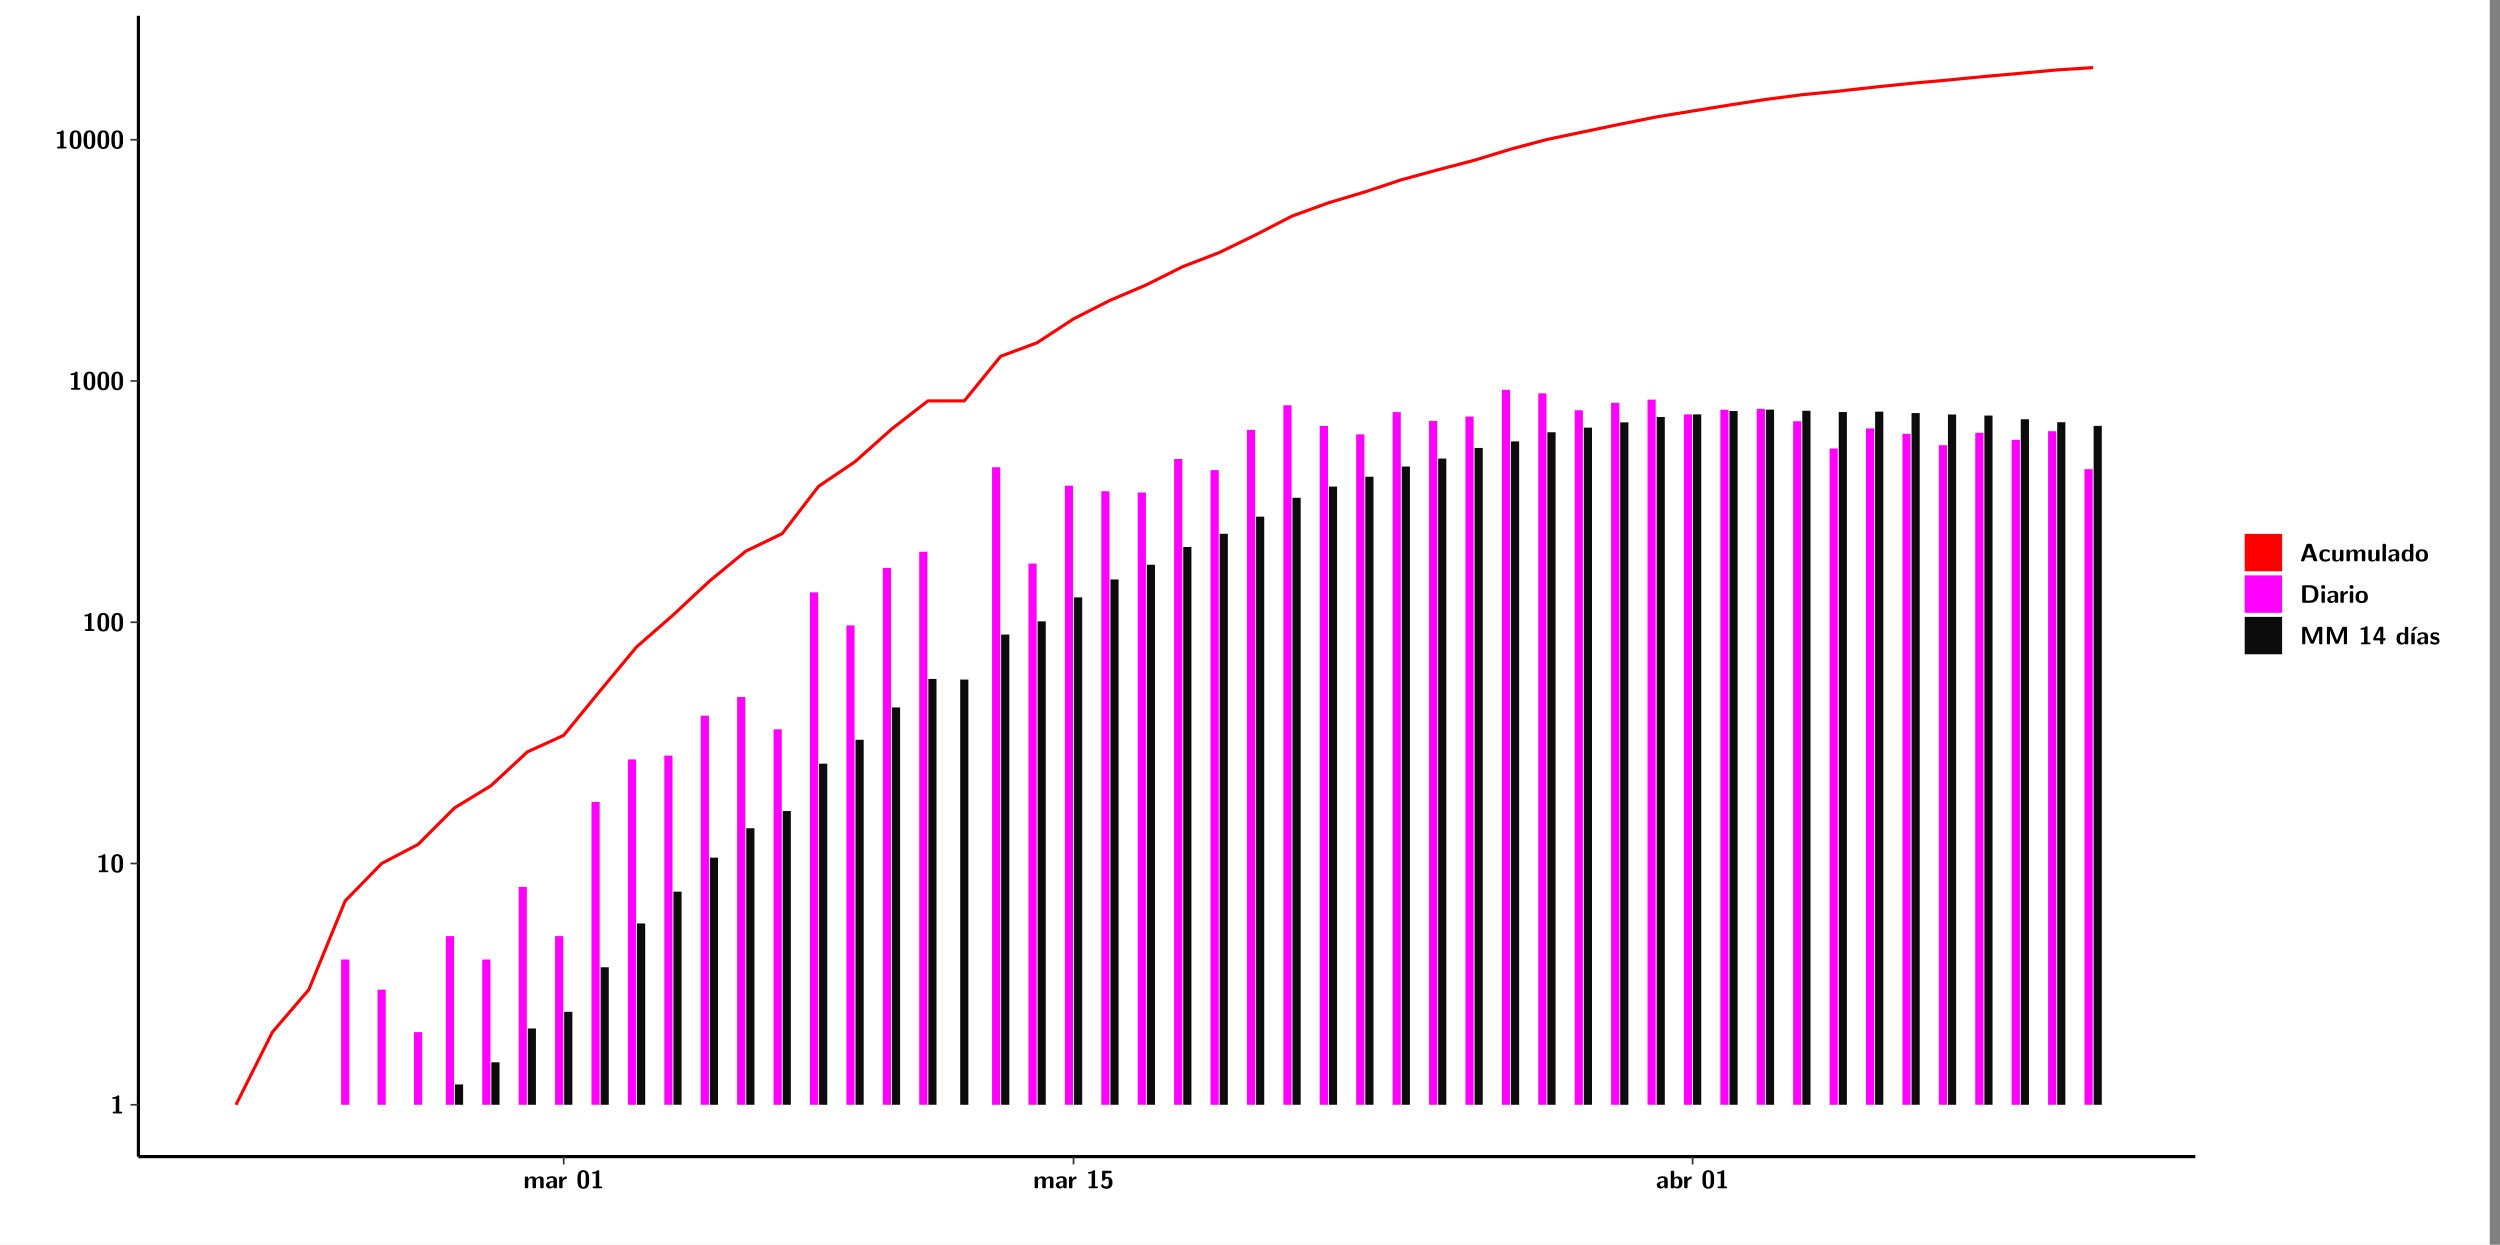 <?xml version="1.0" encoding="UTF-8"?>
<svg xmlns="http://www.w3.org/2000/svg" xmlns:xlink="http://www.w3.org/1999/xlink" width="867.653pt" height="432pt" viewBox="0 0 867.653 432" version="1.1">
<rect x="0" y="0" width="867.653" height="432" fill="#808080" stroke="none"/>
<defs>
<g>
<symbol overflow="visible" id="glyph0-0">
<path style="stroke:none;" d=""/>
</symbol>
<symbol overflow="visible" id="glyph0-1">
<path style="stroke:none;" d="M 3.109 -5.859 C 3.109 -6.016 3.109 -6.281 2.719 -6.281 C 2.547 -6.281 2.516 -6.266 2.406 -6.156 C 2.25 -6.016 1.922 -5.688 1.047 -5.672 C 0.891 -5.672 0.672 -5.609 0.672 -5.359 C 0.672 -5.047 0.969 -5.047 1.094 -5.047 C 1.344 -5.047 1.656 -5.078 1.906 -5.156 L 1.906 -0.625 L 1.234 -0.625 C 1.109 -0.625 0.812 -0.625 0.812 -0.312 C 0.812 0 1.109 0 1.234 0 L 3.719 0 C 3.828 0 4.141 0 4.141 -0.312 C 4.141 -0.625 3.828 -0.625 3.719 -0.625 L 3.109 -0.625 Z M 3.109 -5.859 "/>
</symbol>
<symbol overflow="visible" id="glyph0-2">
<path style="stroke:none;" d="M 4.438 -3 C 4.438 -4.203 4.438 -6.281 2.406 -6.281 C 0.375 -6.281 0.375 -4.219 0.375 -3 C 0.375 -1.812 0.375 0.188 2.406 0.188 C 4.438 0.188 4.438 -1.781 4.438 -3 Z M 2.406 -0.438 C 1.75 -0.438 1.656 -1.25 1.625 -1.484 C 1.562 -1.953 1.562 -2.766 1.562 -3.125 C 1.562 -3.641 1.562 -4.203 1.625 -4.641 C 1.641 -4.875 1.734 -5.641 2.406 -5.641 C 3.047 -5.641 3.156 -4.906 3.188 -4.734 C 3.25 -4.281 3.25 -3.594 3.25 -3.125 C 3.25 -2.625 3.25 -1.953 3.188 -1.469 C 3.156 -1.234 3.062 -0.438 2.406 -0.438 Z M 2.406 -0.438 "/>
</symbol>
<symbol overflow="visible" id="glyph0-3">
<path style="stroke:none;" d="M 7.062 -2.844 C 7.062 -3.75 6.672 -4.109 5.781 -4.109 C 5.156 -4.109 4.688 -3.828 4.359 -3.25 C 4.219 -4.078 3.484 -4.109 3.109 -4.109 C 2.938 -4.109 2.578 -4.109 2.188 -3.828 C 1.906 -3.625 1.734 -3.344 1.672 -3.203 L 1.672 -3.641 C 1.672 -3.922 1.609 -4.062 1.25 -4.062 L 0.953 -4.062 C 0.625 -4.062 0.531 -3.969 0.531 -3.641 L 0.531 -0.422 C 0.531 -0.109 0.625 0 0.953 0 L 1.297 0 C 1.625 0 1.719 -0.109 1.719 -0.422 L 1.719 -2.359 C 1.719 -3.141 2.25 -3.484 2.688 -3.484 C 3.109 -3.484 3.203 -3.297 3.203 -2.828 L 3.203 -0.422 C 3.203 -0.109 3.297 0 3.625 0 L 3.969 0 C 4.297 0 4.391 -0.109 4.391 -0.422 L 4.391 -2.359 C 4.391 -3.141 4.922 -3.484 5.359 -3.484 C 5.781 -3.484 5.875 -3.297 5.875 -2.828 L 5.875 -0.422 C 5.875 -0.109 5.969 0 6.297 0 L 6.641 0 C 6.984 0 7.062 -0.109 7.062 -0.422 Z M 7.062 -2.844 "/>
</symbol>
<symbol overflow="visible" id="glyph0-4">
<path style="stroke:none;" d="M 4.062 -2.766 C 4.062 -4.156 2.734 -4.156 2.297 -4.156 C 1.891 -4.156 1.453 -4.125 0.859 -3.891 C 0.672 -3.797 0.625 -3.781 0.625 -3.688 C 0.625 -3.625 0.688 -3.109 0.688 -3.047 C 0.703 -2.984 0.75 -2.938 0.812 -2.938 C 0.844 -2.938 0.875 -2.969 0.906 -3 C 1.281 -3.391 1.719 -3.578 2.266 -3.578 C 2.734 -3.578 2.875 -3.297 2.875 -2.781 L 2.875 -2.469 C 2.562 -2.469 0.266 -2.453 0.266 -1.172 C 0.266 -0.547 0.766 0.094 1.531 0.094 C 1.828 0.094 2.484 0.016 2.906 -0.594 L 2.906 -0.422 C 2.906 -0.141 2.969 0 3.328 0 L 3.641 0 C 3.984 0 4.062 -0.109 4.062 -0.422 Z M 2.875 -1.344 C 2.875 -0.531 2.047 -0.531 2.016 -0.531 C 1.641 -0.531 1.406 -0.844 1.406 -1.188 C 1.406 -2.047 2.625 -2.109 2.875 -2.109 Z M 2.875 -1.344 "/>
</symbol>
<symbol overflow="visible" id="glyph0-5">
<path style="stroke:none;" d="M 1.703 -2.016 C 1.703 -2.844 2.391 -3.188 2.938 -3.219 C 3.109 -3.234 3.125 -3.234 3.125 -3.469 L 3.125 -3.875 C 3.125 -4.047 3.125 -4.109 2.969 -4.109 C 2.719 -4.109 2.078 -4.031 1.672 -3.078 L 1.656 -3.078 L 1.656 -3.641 C 1.656 -3.922 1.594 -4.062 1.234 -4.062 L 0.953 -4.062 C 0.641 -4.062 0.531 -3.969 0.531 -3.641 L 0.531 -0.422 C 0.531 -0.109 0.625 0 0.953 0 L 1.281 0 C 1.609 0 1.703 -0.109 1.703 -0.422 Z M 1.703 -2.016 "/>
</symbol>
<symbol overflow="visible" id="glyph0-6">
<path style="stroke:none;" d="M 1.859 -5.203 L 3.578 -5.203 C 4 -5.203 4 -5.406 4 -5.641 C 4 -5.875 4 -6.078 3.578 -6.078 L 1.141 -6.078 C 0.875 -6.078 0.734 -6.031 0.734 -5.688 L 0.734 -3 C 0.734 -2.609 0.922 -2.594 1.172 -2.594 C 1.391 -2.594 1.469 -2.594 1.594 -2.812 C 1.812 -3.141 2.109 -3.328 2.469 -3.328 C 3.047 -3.328 3.047 -2.656 3.047 -1.969 C 3.047 -1.297 3.047 -0.625 2.125 -0.625 C 1.844 -0.625 1.25 -0.703 0.906 -1.406 C 0.875 -1.453 0.844 -1.5 0.781 -1.5 C 0.719 -1.5 0.703 -1.469 0.656 -1.391 C 0.531 -1.188 0.328 -0.891 0.328 -0.828 C 0.328 -0.75 0.891 0.188 2.141 0.188 C 3.562 0.188 4.328 -0.516 4.328 -1.938 C 4.328 -3.094 3.844 -3.953 2.5 -3.953 C 2.281 -3.953 2.078 -3.922 1.859 -3.844 Z M 1.859 -5.203 "/>
</symbol>
<symbol overflow="visible" id="glyph0-7">
<path style="stroke:none;" d="M 1.703 -5.656 C 1.703 -5.938 1.641 -6.078 1.281 -6.078 L 0.953 -6.078 C 0.641 -6.078 0.531 -5.984 0.531 -5.656 L 0.531 -0.422 C 0.531 -0.109 0.625 0 0.953 0 L 1.312 0 C 1.453 0 1.719 0 1.734 -0.344 C 2.125 0.094 2.578 0.094 2.719 0.094 C 4.578 0.094 4.578 -1.594 4.578 -2.031 C 4.578 -2.453 4.578 -4.109 2.938 -4.109 C 2.219 -4.109 1.781 -3.703 1.703 -3.625 Z M 1.734 -3.172 C 1.844 -3.281 2.109 -3.484 2.5 -3.484 C 3.391 -3.484 3.391 -2.672 3.391 -2.016 C 3.391 -1.375 3.391 -0.531 2.406 -0.531 C 2.047 -0.531 1.828 -0.75 1.734 -0.875 Z M 1.734 -3.172 "/>
</symbol>
<symbol overflow="visible" id="glyph0-8">
<path style="stroke:none;" d="M 4.156 -5.703 C 4.031 -6.078 3.766 -6.078 3.594 -6.078 L 2.828 -6.078 C 2.641 -6.078 2.391 -6.078 2.266 -5.703 L 0.406 -0.406 C 0.375 -0.297 0.375 -0.281 0.375 -0.234 C 0.375 0 0.594 0 0.703 0 L 1.031 0 C 1.188 0 1.453 0 1.578 -0.344 L 1.922 -1.328 L 4.344 -1.328 L 4.641 -0.484 C 4.75 -0.172 4.812 0 5.234 0 L 5.703 0 C 5.828 0 6.047 0 6.047 -0.234 C 6.047 -0.281 6.047 -0.297 6 -0.406 Z M 2.812 -3.938 C 2.938 -4.328 3.062 -4.656 3.125 -4.969 L 3.141 -4.969 C 3.188 -4.766 3.188 -4.75 3.25 -4.547 L 4.078 -2.078 L 2.188 -2.078 Z M 2.812 -3.938 "/>
</symbol>
<symbol overflow="visible" id="glyph0-9">
<path style="stroke:none;" d="M 4 -0.438 C 4 -0.531 3.969 -0.938 3.953 -1.047 C 3.953 -1.078 3.938 -1.172 3.844 -1.172 C 3.812 -1.172 3.797 -1.172 3.703 -1.078 C 3.562 -0.953 3.141 -0.594 2.422 -0.594 C 1.516 -0.594 1.516 -1.469 1.516 -2.031 C 1.516 -2.75 1.562 -3.484 2.453 -3.484 C 3.031 -3.484 3.266 -3.344 3.578 -3.078 C 3.688 -2.984 3.703 -2.984 3.734 -2.984 C 3.828 -2.984 3.844 -3.062 3.844 -3.094 C 3.859 -3.172 3.953 -3.656 3.953 -3.703 C 3.953 -3.781 3.891 -3.812 3.75 -3.891 C 3.328 -4.078 3.062 -4.156 2.453 -4.156 C 1.141 -4.156 0.328 -3.547 0.328 -2.016 C 0.328 -0.562 1.078 0.094 2.406 0.094 C 2.641 0.094 3.172 0.094 3.75 -0.203 C 4 -0.344 4 -0.344 4 -0.438 Z M 4 -0.438 "/>
</symbol>
<symbol overflow="visible" id="glyph0-10">
<path style="stroke:none;" d="M 4.391 -3.594 C 4.391 -3.875 4.328 -4.016 3.969 -4.016 L 3.609 -4.016 C 3.281 -4.016 3.188 -3.906 3.188 -3.594 L 3.188 -1.516 C 3.188 -0.938 2.891 -0.438 2.266 -0.438 C 1.766 -0.438 1.719 -0.562 1.719 -1.031 L 1.719 -3.594 C 1.719 -3.875 1.656 -4.016 1.297 -4.016 L 0.953 -4.016 C 0.625 -4.016 0.531 -3.922 0.531 -3.594 L 0.531 -1.109 C 0.531 -0.172 1.031 0.094 1.953 0.094 C 2.188 0.094 2.812 0.094 3.219 -0.656 L 3.219 -0.422 C 3.219 -0.141 3.281 0 3.641 0 L 3.969 0 C 4.297 0 4.391 -0.109 4.391 -0.422 Z M 4.391 -3.594 "/>
</symbol>
<symbol overflow="visible" id="glyph0-11">
<path style="stroke:none;" d="M 1.703 -5.656 C 1.703 -5.938 1.641 -6.078 1.281 -6.078 L 0.953 -6.078 C 0.641 -6.078 0.531 -5.984 0.531 -5.656 L 0.531 -0.422 C 0.531 -0.109 0.625 0 0.953 0 L 1.281 0 C 1.609 0 1.703 -0.109 1.703 -0.422 Z M 1.703 -5.656 "/>
</symbol>
<symbol overflow="visible" id="glyph0-12">
<path style="stroke:none;" d="M 4.375 -5.656 C 4.375 -5.938 4.312 -6.078 3.953 -6.078 L 3.625 -6.078 C 3.297 -6.078 3.203 -5.969 3.203 -5.656 L 3.203 -3.672 C 2.812 -4.047 2.375 -4.109 2.109 -4.109 C 0.328 -4.109 0.328 -2.422 0.328 -2 C 0.328 -1.594 0.328 0.094 2.062 0.094 C 2.422 0.094 2.812 -0.016 3.188 -0.406 C 3.188 -0.094 3.297 0 3.609 0 L 3.953 0 C 4.281 0 4.375 -0.109 4.375 -0.422 Z M 3.188 -1.094 C 3.188 -0.953 3.188 -0.875 2.922 -0.688 C 2.703 -0.547 2.5 -0.531 2.406 -0.531 C 1.516 -0.531 1.516 -1.344 1.516 -2 C 1.516 -2.656 1.516 -3.484 2.5 -3.484 C 2.75 -3.484 2.984 -3.391 3.188 -3.203 Z M 3.188 -1.094 "/>
</symbol>
<symbol overflow="visible" id="glyph0-13">
<path style="stroke:none;" d="M 4.547 -1.969 C 4.547 -3.406 3.844 -4.156 2.406 -4.156 C 0.953 -4.156 0.266 -3.391 0.266 -1.969 C 0.266 -0.547 1.031 0.094 2.406 0.094 C 3.781 0.094 4.547 -0.531 4.547 -1.969 Z M 2.406 -0.594 C 1.469 -0.594 1.469 -1.375 1.469 -2.078 C 1.469 -2.75 1.469 -3.531 2.406 -3.531 C 3.344 -3.531 3.344 -2.766 3.344 -2.078 C 3.344 -1.391 3.344 -0.594 2.406 -0.594 Z M 2.406 -0.594 "/>
</symbol>
<symbol overflow="visible" id="glyph0-14">
<path style="stroke:none;" d="M 1.219 -6.078 C 0.906 -6.078 0.797 -5.984 0.797 -5.656 L 0.797 -0.422 C 0.797 -0.109 0.891 0 1.219 0 L 3.531 0 C 5.672 0 6.422 -1.281 6.422 -3 C 6.422 -3.688 6.297 -4.547 5.812 -5.156 C 5.156 -5.984 4.109 -6.078 3.531 -6.078 Z M 2.062 -0.75 L 2.062 -5.328 L 3.188 -5.328 C 5.078 -5.328 5.156 -3.984 5.156 -3 C 5.156 -2 5.062 -0.75 3.188 -0.75 Z M 2.062 -0.75 "/>
</symbol>
<symbol overflow="visible" id="glyph0-15">
<path style="stroke:none;" d="M 0.891 -6.094 C 0.609 -6.094 0.469 -6.047 0.469 -5.688 L 0.469 -5.281 C 0.469 -5 0.562 -4.891 0.891 -4.891 L 1.344 -4.891 C 1.766 -4.891 1.766 -5.078 1.766 -5.484 C 1.766 -5.906 1.766 -6.094 1.344 -6.094 Z M 1.703 -3.594 C 1.703 -3.875 1.641 -4.016 1.281 -4.016 L 0.953 -4.016 C 0.641 -4.016 0.531 -3.922 0.531 -3.594 L 0.531 -0.422 C 0.531 -0.109 0.625 0 0.953 0 L 1.281 0 C 1.609 0 1.703 -0.109 1.703 -0.422 Z M 1.703 -3.594 "/>
</symbol>
<symbol overflow="visible" id="glyph0-16">
<path style="stroke:none;" d="M 4.859 -2.859 C 4.688 -2.422 4.359 -1.609 4.281 -1.312 C 4.203 -1.625 3.844 -2.484 3.656 -2.953 L 2.531 -5.719 C 2.391 -6.078 2.109 -6.078 1.953 -6.078 L 1.219 -6.078 C 0.906 -6.078 0.797 -5.984 0.797 -5.656 L 0.797 -0.422 C 0.797 -0.109 0.891 0 1.219 0 L 1.453 0 C 1.781 0 1.875 -0.109 1.875 -0.422 L 1.875 -4.953 L 1.891 -4.953 C 1.984 -4.562 2.375 -3.578 2.578 -3.062 L 3.609 -0.562 C 3.766 -0.188 3.969 -0.188 4.266 -0.188 C 4.562 -0.188 4.781 -0.188 4.938 -0.562 L 6.062 -3.328 C 6.141 -3.531 6.625 -4.719 6.672 -4.953 L 6.688 -4.953 L 6.688 -0.422 C 6.688 -0.141 6.75 0 7.109 0 L 7.344 0 C 7.672 0 7.766 -0.109 7.766 -0.422 L 7.766 -5.656 C 7.766 -5.938 7.703 -6.078 7.344 -6.078 L 6.609 -6.078 C 6.391 -6.078 6.172 -6.062 6.016 -5.703 Z M 4.859 -2.859 "/>
</symbol>
<symbol overflow="visible" id="glyph0-17">
<path style="stroke:none;" d="M 0.344 -2.297 C 0.266 -2.172 0.266 -2.141 0.266 -1.984 L 0.266 -1.766 C 0.266 -1.484 0.328 -1.344 0.688 -1.344 L 2.672 -1.344 L 2.672 -0.422 C 2.672 -0.141 2.719 0 3.078 0 L 3.328 0 C 3.656 0 3.75 -0.109 3.75 -0.422 L 3.75 -1.344 L 4.125 -1.344 C 4.391 -1.344 4.547 -1.406 4.547 -1.75 C 4.547 -2.078 4.422 -2.172 4.125 -2.172 L 3.75 -2.172 L 3.75 -5.656 C 3.75 -5.984 3.656 -6.078 3.328 -6.078 L 2.688 -6.078 C 2.531 -6.078 2.391 -6.078 2.281 -5.875 Z M 1.188 -2.172 C 2.578 -4.75 2.672 -5.016 2.703 -5.156 L 2.719 -5.156 L 2.719 -2.172 Z M 1.188 -2.172 "/>
</symbol>
<symbol overflow="visible" id="glyph0-18">
<path style="stroke:none;" d="M 3.906 -5.844 C 3.953 -5.875 4 -5.922 4 -5.969 C 4 -6.078 3.906 -6.078 3.766 -6.078 L 3.047 -6.078 C 2.875 -6.078 2.859 -6.078 2.781 -5.984 L 2.031 -4.953 C 1.953 -4.859 1.953 -4.844 1.953 -4.828 C 1.953 -4.703 2.047 -4.703 2.188 -4.703 L 2.516 -4.703 Z M 3.906 -5.844 "/>
</symbol>
<symbol overflow="visible" id="glyph0-19">
<path style="stroke:none;" d="M 1.703 -3.594 C 1.703 -3.875 1.641 -4.016 1.281 -4.016 L 0.953 -4.016 C 0.641 -4.016 0.531 -3.922 0.531 -3.594 L 0.531 -0.422 C 0.531 -0.109 0.625 0 0.953 0 L 1.281 0 C 1.609 0 1.703 -0.109 1.703 -0.422 Z M 1.703 -3.594 "/>
</symbol>
<symbol overflow="visible" id="glyph0-20">
<path style="stroke:none;" d="M 3.469 -1.234 C 3.469 -1.734 3.203 -2.031 3.047 -2.172 C 2.703 -2.484 2.391 -2.547 2.031 -2.609 C 1.547 -2.703 1.188 -2.766 1.188 -3.109 C 1.188 -3.469 1.484 -3.547 1.828 -3.547 C 2.406 -3.547 2.719 -3.328 2.953 -3.125 C 3.047 -3.047 3.062 -3.047 3.094 -3.047 C 3.188 -3.047 3.203 -3.125 3.203 -3.156 C 3.219 -3.219 3.312 -3.719 3.312 -3.766 C 3.312 -3.906 2.844 -4.031 2.75 -4.062 C 2.406 -4.156 2.125 -4.156 1.891 -4.156 C 1.5 -4.156 0.328 -4.156 0.328 -2.906 C 0.328 -2.484 0.516 -2.219 0.75 -2 C 1.062 -1.734 1.406 -1.672 1.906 -1.562 C 2.156 -1.531 2.609 -1.453 2.609 -1.062 C 2.609 -0.656 2.266 -0.594 1.922 -0.594 C 1.531 -0.594 1.047 -0.703 0.625 -1.188 C 0.594 -1.234 0.562 -1.266 0.516 -1.266 C 0.422 -1.266 0.406 -1.188 0.391 -1.125 C 0.375 -1.016 0.266 -0.516 0.266 -0.422 C 0.266 -0.266 0.922 -0.062 0.922 -0.047 C 1.406 0.094 1.766 0.094 1.922 0.094 C 2.359 0.094 3.469 0.062 3.469 -1.234 Z M 3.469 -1.234 "/>
</symbol>
</g>
<clipPath id="clip1">
  <path d="M 0 0 L 864.012 0 L 864.012 432 L 0 432 Z M 0 0 "/>
</clipPath>
<clipPath id="clip2">
  <path d="M 48.031 5.473 L 761.902 5.473 L 761.902 401.414 L 48.031 401.414 Z M 48.031 5.473 "/>
</clipPath>
</defs>
<g id="surface1">
<g clip-path="url(#clip1)" clip-rule="nonzero">
<path style="fill-rule:nonzero;fill:rgb(100%,100%,100%);fill-opacity:1;stroke-width:0.598;stroke-linecap:round;stroke-linejoin:round;stroke:rgb(100%,100%,100%);stroke-opacity:1;stroke-miterlimit:10;" d="M 0 0 L 0 432.004 L 864.012 432.004 L 864.012 0 Z M 0 0 " transform="matrix(1,0,0,-1,0,432)"/>
</g>
<g clip-path="url(#clip2)" clip-rule="nonzero">
<path style=" stroke:none;fill-rule:nonzero;fill:rgb(100%,100%,100%);fill-opacity:1;" d="M 48.031 401.414 L 48.031 5.473 L 761.902 5.473 L 761.902 401.414 Z M 48.031 401.414 "/>
</g>
<path style=" stroke:none;fill-rule:nonzero;fill:rgb(100%,0%,100%);fill-opacity:1;" d="M 118.387 383.422 L 118.387 333.012 L 121.238 333.012 L 121.238 383.422 Z M 118.387 383.422 "/>
<path style=" stroke:none;fill-rule:nonzero;fill:rgb(100%,0%,100%);fill-opacity:1;" d="M 131.031 383.422 L 131.031 343.473 L 133.871 343.473 L 133.871 383.422 Z M 131.031 383.422 "/>
<path style=" stroke:none;fill-rule:nonzero;fill:rgb(100%,0%,100%);fill-opacity:1;" d="M 143.672 383.422 L 143.672 358.215 L 146.512 358.215 L 146.512 383.422 Z M 143.672 383.422 "/>
<path style=" stroke:none;fill-rule:nonzero;fill:rgb(100%,0%,100%);fill-opacity:1;" d="M 154.73 383.422 L 154.73 324.891 L 157.57 324.891 L 157.57 383.422 Z M 154.73 383.422 "/>
<path style=" stroke:none;fill-rule:nonzero;fill:rgb(4.999%,4.999%,4.999%);fill-opacity:1;" d="M 157.891 383.422 L 157.891 376.359 L 160.73 376.359 L 160.73 383.422 Z M 157.891 383.422 "/>
<path style=" stroke:none;fill-rule:nonzero;fill:rgb(100%,0%,100%);fill-opacity:1;" d="M 167.363 383.422 L 167.363 333.012 L 170.215 333.012 L 170.215 383.422 Z M 167.363 383.422 "/>
<path style=" stroke:none;fill-rule:nonzero;fill:rgb(4.999%,4.999%,4.999%);fill-opacity:1;" d="M 170.523 383.422 L 170.523 368.676 L 173.371 368.676 L 173.371 383.422 Z M 170.523 383.422 "/>
<path style=" stroke:none;fill-rule:nonzero;fill:rgb(100%,0%,100%);fill-opacity:1;" d="M 180.008 383.422 L 180.008 307.805 L 182.848 307.805 L 182.848 383.422 Z M 180.008 383.422 "/>
<path style=" stroke:none;fill-rule:nonzero;fill:rgb(4.999%,4.999%,4.999%);fill-opacity:1;" d="M 183.164 383.422 L 183.164 356.941 L 186.004 356.941 L 186.004 383.422 Z M 183.164 383.422 "/>
<path style=" stroke:none;fill-rule:nonzero;fill:rgb(100%,0%,100%);fill-opacity:1;" d="M 192.641 383.422 L 192.641 324.891 L 195.488 324.891 L 195.488 383.422 Z M 192.641 383.422 "/>
<path style=" stroke:none;fill-rule:nonzero;fill:rgb(4.999%,4.999%,4.999%);fill-opacity:1;" d="M 195.797 383.422 L 195.797 351.152 L 198.648 351.152 L 198.648 383.422 Z M 195.797 383.422 "/>
<path style=" stroke:none;fill-rule:nonzero;fill:rgb(100%,0%,100%);fill-opacity:1;" d="M 205.281 383.422 L 205.281 278.312 L 208.121 278.312 L 208.121 383.422 Z M 205.281 383.422 "/>
<path style=" stroke:none;fill-rule:nonzero;fill:rgb(4.999%,4.999%,4.999%);fill-opacity:1;" d="M 208.441 383.422 L 208.441 335.699 L 211.281 335.699 L 211.281 383.422 Z M 208.441 383.422 "/>
<path style=" stroke:none;fill-rule:nonzero;fill:rgb(100%,0%,100%);fill-opacity:1;" d="M 217.914 383.422 L 217.914 263.57 L 220.766 263.57 L 220.766 383.422 Z M 217.914 383.422 "/>
<path style=" stroke:none;fill-rule:nonzero;fill:rgb(4.999%,4.999%,4.999%);fill-opacity:1;" d="M 221.074 383.422 L 221.074 320.496 L 223.922 320.496 L 223.922 383.422 Z M 221.074 383.422 "/>
<path style=" stroke:none;fill-rule:nonzero;fill:rgb(100%,0%,100%);fill-opacity:1;" d="M 230.559 383.422 L 230.559 262.246 L 233.398 262.246 L 233.398 383.422 Z M 230.559 383.422 "/>
<path style=" stroke:none;fill-rule:nonzero;fill:rgb(4.999%,4.999%,4.999%);fill-opacity:1;" d="M 233.715 383.422 L 233.715 309.457 L 236.555 309.457 L 236.555 383.422 Z M 233.715 383.422 "/>
<path style=" stroke:none;fill-rule:nonzero;fill:rgb(100%,0%,100%);fill-opacity:1;" d="M 243.191 383.422 L 243.191 248.375 L 246.039 248.375 L 246.039 383.422 Z M 243.191 383.422 "/>
<path style=" stroke:none;fill-rule:nonzero;fill:rgb(4.999%,4.999%,4.999%);fill-opacity:1;" d="M 246.359 383.422 L 246.359 297.66 L 249.199 297.66 L 249.199 383.422 Z M 246.359 383.422 "/>
<path style=" stroke:none;fill-rule:nonzero;fill:rgb(100%,0%,100%);fill-opacity:1;" d="M 255.832 383.422 L 255.832 241.902 L 258.672 241.902 L 258.672 383.422 Z M 255.832 383.422 "/>
<path style=" stroke:none;fill-rule:nonzero;fill:rgb(4.999%,4.999%,4.999%);fill-opacity:1;" d="M 258.992 383.422 L 258.992 287.449 L 261.84 287.449 L 261.84 383.422 Z M 258.992 383.422 "/>
<path style=" stroke:none;fill-rule:nonzero;fill:rgb(100%,0%,100%);fill-opacity:1;" d="M 268.477 383.422 L 268.477 253.109 L 271.316 253.109 L 271.316 383.422 Z M 268.477 383.422 "/>
<path style=" stroke:none;fill-rule:nonzero;fill:rgb(4.999%,4.999%,4.999%);fill-opacity:1;" d="M 271.637 383.422 L 271.637 281.473 L 274.473 281.473 L 274.473 383.422 Z M 271.637 383.422 "/>
<path style=" stroke:none;fill-rule:nonzero;fill:rgb(100%,0%,100%);fill-opacity:1;" d="M 281.109 383.422 L 281.109 205.586 L 283.957 205.586 L 283.957 383.422 Z M 281.109 383.422 "/>
<path style=" stroke:none;fill-rule:nonzero;fill:rgb(4.999%,4.999%,4.999%);fill-opacity:1;" d="M 284.27 383.422 L 284.27 265.043 L 287.117 265.043 L 287.117 383.422 Z M 284.27 383.422 "/>
<path style=" stroke:none;fill-rule:nonzero;fill:rgb(100%,0%,100%);fill-opacity:1;" d="M 293.754 383.422 L 293.754 217.062 L 296.59 217.062 L 296.59 383.422 Z M 293.754 383.422 "/>
<path style=" stroke:none;fill-rule:nonzero;fill:rgb(4.999%,4.999%,4.999%);fill-opacity:1;" d="M 296.91 383.422 L 296.91 256.746 L 299.75 256.746 L 299.75 383.422 Z M 296.91 383.422 "/>
<path style=" stroke:none;fill-rule:nonzero;fill:rgb(100%,0%,100%);fill-opacity:1;" d="M 306.387 383.422 L 306.387 197.086 L 309.234 197.086 L 309.234 383.422 Z M 306.387 383.422 "/>
<path style=" stroke:none;fill-rule:nonzero;fill:rgb(4.999%,4.999%,4.999%);fill-opacity:1;" d="M 309.543 383.422 L 309.543 245.516 L 312.391 245.516 L 312.391 383.422 Z M 309.543 383.422 "/>
<path style=" stroke:none;fill-rule:nonzero;fill:rgb(100%,0%,100%);fill-opacity:1;" d="M 319.027 383.422 L 319.027 191.488 L 321.867 191.488 L 321.867 383.422 Z M 319.027 383.422 "/>
<path style=" stroke:none;fill-rule:nonzero;fill:rgb(4.999%,4.999%,4.999%);fill-opacity:1;" d="M 322.188 383.422 L 322.188 235.633 L 325.023 235.633 L 325.023 383.422 Z M 322.188 383.422 "/>
<path style=" stroke:none;fill-rule:nonzero;fill:rgb(4.999%,4.999%,4.999%);fill-opacity:1;" d="M 333.246 383.422 L 333.246 235.852 L 336.086 235.852 L 336.086 383.422 Z M 333.246 383.422 "/>
<path style=" stroke:none;fill-rule:nonzero;fill:rgb(100%,0%,100%);fill-opacity:1;" d="M 344.305 383.422 L 344.305 162.16 L 347.145 162.16 L 347.145 383.422 Z M 344.305 383.422 "/>
<path style=" stroke:none;fill-rule:nonzero;fill:rgb(4.999%,4.999%,4.999%);fill-opacity:1;" d="M 347.461 383.422 L 347.461 220.223 L 350.301 220.223 L 350.301 383.422 Z M 347.461 383.422 "/>
<path style=" stroke:none;fill-rule:nonzero;fill:rgb(100%,0%,100%);fill-opacity:1;" d="M 356.938 383.422 L 356.938 195.602 L 359.785 195.602 L 359.785 383.422 Z M 356.938 383.422 "/>
<path style=" stroke:none;fill-rule:nonzero;fill:rgb(4.999%,4.999%,4.999%);fill-opacity:1;" d="M 360.105 383.422 L 360.105 215.648 L 362.945 215.648 L 362.945 383.422 Z M 360.105 383.422 "/>
<path style=" stroke:none;fill-rule:nonzero;fill:rgb(100%,0%,100%);fill-opacity:1;" d="M 369.578 383.422 L 369.578 168.574 L 372.418 168.574 L 372.418 383.422 Z M 369.578 383.422 "/>
<path style=" stroke:none;fill-rule:nonzero;fill:rgb(4.999%,4.999%,4.999%);fill-opacity:1;" d="M 372.738 383.422 L 372.738 207.328 L 375.586 207.328 L 375.586 383.422 Z M 372.738 383.422 "/>
<path style=" stroke:none;fill-rule:nonzero;fill:rgb(100%,0%,100%);fill-opacity:1;" d="M 382.223 383.422 L 382.223 170.508 L 385.062 170.508 L 385.062 383.422 Z M 382.223 383.422 "/>
<path style=" stroke:none;fill-rule:nonzero;fill:rgb(4.999%,4.999%,4.999%);fill-opacity:1;" d="M 385.379 383.422 L 385.379 201.102 L 388.219 201.102 L 388.219 383.422 Z M 385.379 383.422 "/>
<path style=" stroke:none;fill-rule:nonzero;fill:rgb(100%,0%,100%);fill-opacity:1;" d="M 394.855 383.422 L 394.855 170.926 L 397.703 170.926 L 397.703 383.422 Z M 394.855 383.422 "/>
<path style=" stroke:none;fill-rule:nonzero;fill:rgb(4.999%,4.999%,4.999%);fill-opacity:1;" d="M 398.012 383.422 L 398.012 195.992 L 400.863 195.992 L 400.863 383.422 Z M 398.012 383.422 "/>
<path style=" stroke:none;fill-rule:nonzero;fill:rgb(100%,0%,100%);fill-opacity:1;" d="M 407.496 383.422 L 407.496 159.301 L 410.336 159.301 L 410.336 383.422 Z M 407.496 383.422 "/>
<path style=" stroke:none;fill-rule:nonzero;fill:rgb(4.999%,4.999%,4.999%);fill-opacity:1;" d="M 410.656 383.422 L 410.656 189.836 L 413.496 189.836 L 413.496 383.422 Z M 410.656 383.422 "/>
<path style=" stroke:none;fill-rule:nonzero;fill:rgb(100%,0%,100%);fill-opacity:1;" d="M 420.129 383.422 L 420.129 163.164 L 422.98 163.164 L 422.98 383.422 Z M 420.129 383.422 "/>
<path style=" stroke:none;fill-rule:nonzero;fill:rgb(4.999%,4.999%,4.999%);fill-opacity:1;" d="M 423.289 383.422 L 423.289 185.254 L 426.137 185.254 L 426.137 383.422 Z M 423.289 383.422 "/>
<path style=" stroke:none;fill-rule:nonzero;fill:rgb(100%,0%,100%);fill-opacity:1;" d="M 432.773 383.422 L 432.773 149.195 L 435.613 149.195 L 435.613 383.422 Z M 432.773 383.422 "/>
<path style=" stroke:none;fill-rule:nonzero;fill:rgb(4.999%,4.999%,4.999%);fill-opacity:1;" d="M 435.93 383.422 L 435.93 179.312 L 438.77 179.312 L 438.77 383.422 Z M 435.93 383.422 "/>
<path style=" stroke:none;fill-rule:nonzero;fill:rgb(100%,0%,100%);fill-opacity:1;" d="M 445.406 383.422 L 445.406 140.66 L 448.254 140.66 L 448.254 383.422 Z M 445.406 383.422 "/>
<path style=" stroke:none;fill-rule:nonzero;fill:rgb(4.999%,4.999%,4.999%);fill-opacity:1;" d="M 448.562 383.422 L 448.562 172.758 L 451.414 172.758 L 451.414 383.422 Z M 448.562 383.422 "/>
<path style=" stroke:none;fill-rule:nonzero;fill:rgb(100%,0%,100%);fill-opacity:1;" d="M 458.047 383.422 L 458.047 147.832 L 460.887 147.832 L 460.887 383.422 Z M 458.047 383.422 "/>
<path style=" stroke:none;fill-rule:nonzero;fill:rgb(4.999%,4.999%,4.999%);fill-opacity:1;" d="M 461.207 383.422 L 461.207 168.875 L 464.047 168.875 L 464.047 383.422 Z M 461.207 383.422 "/>
<path style=" stroke:none;fill-rule:nonzero;fill:rgb(100%,0%,100%);fill-opacity:1;" d="M 470.68 383.422 L 470.68 150.742 L 473.531 150.742 L 473.531 383.422 Z M 470.68 383.422 "/>
<path style=" stroke:none;fill-rule:nonzero;fill:rgb(4.999%,4.999%,4.999%);fill-opacity:1;" d="M 473.848 383.422 L 473.848 165.457 L 476.688 165.457 L 476.688 383.422 Z M 473.848 383.422 "/>
<path style=" stroke:none;fill-rule:nonzero;fill:rgb(100%,0%,100%);fill-opacity:1;" d="M 483.324 383.422 L 483.324 143.031 L 486.164 143.031 L 486.164 383.422 Z M 483.324 383.422 "/>
<path style=" stroke:none;fill-rule:nonzero;fill:rgb(4.999%,4.999%,4.999%);fill-opacity:1;" d="M 486.48 383.422 L 486.48 161.91 L 489.332 161.91 L 489.332 383.422 Z M 486.48 383.422 "/>
<path style=" stroke:none;fill-rule:nonzero;fill:rgb(100%,0%,100%);fill-opacity:1;" d="M 495.965 383.422 L 495.965 146.09 L 498.805 146.09 L 498.805 383.422 Z M 495.965 383.422 "/>
<path style=" stroke:none;fill-rule:nonzero;fill:rgb(4.999%,4.999%,4.999%);fill-opacity:1;" d="M 499.125 383.422 L 499.125 159.148 L 501.965 159.148 L 501.965 383.422 Z M 499.125 383.422 "/>
<path style=" stroke:none;fill-rule:nonzero;fill:rgb(100%,0%,100%);fill-opacity:1;" d="M 508.598 383.422 L 508.598 144.574 L 511.438 144.574 L 511.438 383.422 Z M 508.598 383.422 "/>
<path style=" stroke:none;fill-rule:nonzero;fill:rgb(4.999%,4.999%,4.999%);fill-opacity:1;" d="M 511.758 383.422 L 511.758 155.465 L 514.605 155.465 L 514.605 383.422 Z M 511.758 383.422 "/>
<path style=" stroke:none;fill-rule:nonzero;fill:rgb(100%,0%,100%);fill-opacity:1;" d="M 521.242 383.422 L 521.242 135.297 L 524.082 135.297 L 524.082 383.422 Z M 521.242 383.422 "/>
<path style=" stroke:none;fill-rule:nonzero;fill:rgb(4.999%,4.999%,4.999%);fill-opacity:1;" d="M 524.398 383.422 L 524.398 153.184 L 527.238 153.184 L 527.238 383.422 Z M 524.398 383.422 "/>
<path style=" stroke:none;fill-rule:nonzero;fill:rgb(100%,0%,100%);fill-opacity:1;" d="M 533.875 383.422 L 533.875 136.504 L 536.723 136.504 L 536.723 383.422 Z M 533.875 383.422 "/>
<path style=" stroke:none;fill-rule:nonzero;fill:rgb(4.999%,4.999%,4.999%);fill-opacity:1;" d="M 537.031 383.422 L 537.031 150.023 L 539.883 150.023 L 539.883 383.422 Z M 537.031 383.422 "/>
<path style=" stroke:none;fill-rule:nonzero;fill:rgb(100%,0%,100%);fill-opacity:1;" d="M 546.52 383.422 L 546.52 142.391 L 549.355 142.391 L 549.355 383.422 Z M 546.52 383.422 "/>
<path style=" stroke:none;fill-rule:nonzero;fill:rgb(4.999%,4.999%,4.999%);fill-opacity:1;" d="M 549.676 383.422 L 549.676 148.41 L 552.516 148.41 L 552.516 383.422 Z M 549.676 383.422 "/>
<path style=" stroke:none;fill-rule:nonzero;fill:rgb(100%,0%,100%);fill-opacity:1;" d="M 559.152 383.422 L 559.152 139.801 L 562 139.801 L 562 383.422 Z M 559.152 383.422 "/>
<path style=" stroke:none;fill-rule:nonzero;fill:rgb(4.999%,4.999%,4.999%);fill-opacity:1;" d="M 562.309 383.422 L 562.309 146.586 L 565.156 146.586 L 565.156 383.422 Z M 562.309 383.422 "/>
<path style=" stroke:none;fill-rule:nonzero;fill:rgb(100%,0%,100%);fill-opacity:1;" d="M 571.793 383.422 L 571.793 138.695 L 574.633 138.695 L 574.633 383.422 Z M 571.793 383.422 "/>
<path style=" stroke:none;fill-rule:nonzero;fill:rgb(4.999%,4.999%,4.999%);fill-opacity:1;" d="M 574.953 383.422 L 574.953 144.734 L 577.789 144.734 L 577.789 383.422 Z M 574.953 383.422 "/>
<path style=" stroke:none;fill-rule:nonzero;fill:rgb(100%,0%,100%);fill-opacity:1;" d="M 584.426 383.422 L 584.426 143.816 L 587.273 143.816 L 587.273 383.422 Z M 584.426 383.422 "/>
<path style=" stroke:none;fill-rule:nonzero;fill:rgb(4.999%,4.999%,4.999%);fill-opacity:1;" d="M 587.594 383.422 L 587.594 143.816 L 590.434 143.816 L 590.434 383.422 Z M 587.594 383.422 "/>
<path style=" stroke:none;fill-rule:nonzero;fill:rgb(100%,0%,100%);fill-opacity:1;" d="M 597.07 383.422 L 597.07 142.203 L 599.906 142.203 L 599.906 383.422 Z M 597.07 383.422 "/>
<path style=" stroke:none;fill-rule:nonzero;fill:rgb(4.999%,4.999%,4.999%);fill-opacity:1;" d="M 600.227 383.422 L 600.227 142.652 L 603.066 142.652 L 603.066 383.422 Z M 600.227 383.422 "/>
<path style=" stroke:none;fill-rule:nonzero;fill:rgb(100%,0%,100%);fill-opacity:1;" d="M 609.703 383.422 L 609.703 141.914 L 612.551 141.914 L 612.551 383.422 Z M 609.703 383.422 "/>
<path style=" stroke:none;fill-rule:nonzero;fill:rgb(4.999%,4.999%,4.999%);fill-opacity:1;" d="M 612.871 383.422 L 612.871 142.172 L 615.711 142.172 L 615.711 383.422 Z M 612.871 383.422 "/>
<path style=" stroke:none;fill-rule:nonzero;fill:rgb(100%,0%,100%);fill-opacity:1;" d="M 622.344 383.422 L 622.344 146.199 L 625.184 146.199 L 625.184 383.422 Z M 622.344 383.422 "/>
<path style=" stroke:none;fill-rule:nonzero;fill:rgb(4.999%,4.999%,4.999%);fill-opacity:1;" d="M 625.504 383.422 L 625.504 142.562 L 628.352 142.562 L 628.352 383.422 Z M 625.504 383.422 "/>
<path style=" stroke:none;fill-rule:nonzero;fill:rgb(100%,0%,100%);fill-opacity:1;" d="M 634.988 383.422 L 634.988 155.652 L 637.828 155.652 L 637.828 383.422 Z M 634.988 383.422 "/>
<path style=" stroke:none;fill-rule:nonzero;fill:rgb(4.999%,4.999%,4.999%);fill-opacity:1;" d="M 638.145 383.422 L 638.145 143 L 640.984 143 L 640.984 383.422 Z M 638.145 383.422 "/>
<path style=" stroke:none;fill-rule:nonzero;fill:rgb(100%,0%,100%);fill-opacity:1;" d="M 647.621 383.422 L 647.621 148.68 L 650.469 148.68 L 650.469 383.422 Z M 647.621 383.422 "/>
<path style=" stroke:none;fill-rule:nonzero;fill:rgb(4.999%,4.999%,4.999%);fill-opacity:1;" d="M 650.777 383.422 L 650.777 142.871 L 653.629 142.871 L 653.629 383.422 Z M 650.777 383.422 "/>
<path style=" stroke:none;fill-rule:nonzero;fill:rgb(100%,0%,100%);fill-opacity:1;" d="M 660.262 383.422 L 660.262 150.562 L 663.102 150.562 L 663.102 383.422 Z M 660.262 383.422 "/>
<path style=" stroke:none;fill-rule:nonzero;fill:rgb(4.999%,4.999%,4.999%);fill-opacity:1;" d="M 663.422 383.422 L 663.422 143.359 L 666.262 143.359 L 666.262 383.422 Z M 663.422 383.422 "/>
<path style=" stroke:none;fill-rule:nonzero;fill:rgb(100%,0%,100%);fill-opacity:1;" d="M 672.895 383.422 L 672.895 154.496 L 675.746 154.496 L 675.746 383.422 Z M 672.895 383.422 "/>
<path style=" stroke:none;fill-rule:nonzero;fill:rgb(4.999%,4.999%,4.999%);fill-opacity:1;" d="M 676.055 383.422 L 676.055 143.855 L 678.902 143.855 L 678.902 383.422 Z M 676.055 383.422 "/>
<path style=" stroke:none;fill-rule:nonzero;fill:rgb(100%,0%,100%);fill-opacity:1;" d="M 685.539 383.422 L 685.539 150.203 L 688.379 150.203 L 688.379 383.422 Z M 685.539 383.422 "/>
<path style=" stroke:none;fill-rule:nonzero;fill:rgb(4.999%,4.999%,4.999%);fill-opacity:1;" d="M 688.695 383.422 L 688.695 144.227 L 691.535 144.227 L 691.535 383.422 Z M 688.695 383.422 "/>
<path style=" stroke:none;fill-rule:nonzero;fill:rgb(100%,0%,100%);fill-opacity:1;" d="M 698.172 383.422 L 698.172 152.664 L 701.02 152.664 L 701.02 383.422 Z M 698.172 383.422 "/>
<path style=" stroke:none;fill-rule:nonzero;fill:rgb(4.999%,4.999%,4.999%);fill-opacity:1;" d="M 701.328 383.422 L 701.328 145.512 L 704.18 145.512 L 704.18 383.422 Z M 701.328 383.422 "/>
<path style=" stroke:none;fill-rule:nonzero;fill:rgb(100%,0%,100%);fill-opacity:1;" d="M 710.812 383.422 L 710.812 149.664 L 713.652 149.664 L 713.652 383.422 Z M 710.812 383.422 "/>
<path style=" stroke:none;fill-rule:nonzero;fill:rgb(4.999%,4.999%,4.999%);fill-opacity:1;" d="M 713.973 383.422 L 713.973 146.535 L 716.812 146.535 L 716.812 383.422 Z M 713.973 383.422 "/>
<path style=" stroke:none;fill-rule:nonzero;fill:rgb(100%,0%,100%);fill-opacity:1;" d="M 723.445 383.422 L 723.445 162.824 L 726.297 162.824 L 726.297 383.422 Z M 723.445 383.422 "/>
<path style=" stroke:none;fill-rule:nonzero;fill:rgb(4.999%,4.999%,4.999%);fill-opacity:1;" d="M 726.613 383.422 L 726.613 147.812 L 729.453 147.812 L 729.453 383.422 Z M 726.613 383.422 "/>
<path style="fill:none;stroke-width:1.096;stroke-linecap:butt;stroke-linejoin:round;stroke:rgb(100%,0%,0%);stroke-opacity:1;stroke-miterlimit:10;" d="M 81.902 48.578 L 94.535 73.785 L 107.18 88.527 L 119.812 119.344 L 132.453 132.316 L 145.086 138.941 L 157.73 151.602 L 170.363 159.293 L 183.008 171.031 L 195.648 176.809 L 208.281 192.262 L 220.926 207.477 L 233.559 218.504 L 246.199 230.301 L 258.832 240.699 L 271.477 246.809 L 284.109 263.227 L 296.75 271.773 L 309.383 283.031 L 322.027 292.867 L 334.668 292.867 L 347.301 308.348 L 359.945 313.059 L 372.578 321.328 L 385.219 327.746 L 397.852 333.137 L 410.496 339.461 L 423.129 344.332 L 435.77 350.48 L 448.414 357.004 L 461.047 361.609 L 473.691 365.395 L 486.324 369.59 L 498.965 373.055 L 511.598 376.355 L 524.242 380.211 L 536.875 383.586 L 549.516 386.238 L 562.16 388.875 L 574.793 391.406 L 587.434 393.48 L 600.066 395.523 L 612.711 397.477 L 625.344 399.117 L 637.984 400.344 L 650.617 401.77 L 663.262 403.074 L 675.902 404.211 L 688.535 405.445 L 701.18 406.562 L 713.812 407.734 L 726.457 408.535 " transform="matrix(1,0,0,-1,0,432)"/>
<path style="fill:none;stroke-width:1.096;stroke-linecap:butt;stroke-linejoin:round;stroke:rgb(0%,0%,0%);stroke-opacity:1;stroke-miterlimit:10;" d="M 48.031 30.586 L 48.031 426.527 " transform="matrix(1,0,0,-1,0,432)"/>
<g style="fill:rgb(0%,0%,0%);fill-opacity:1;">
  <use xlink:href="#glyph0-1" x="38.276" y="386.441"/>
</g>
<g style="fill:rgb(0%,0%,0%);fill-opacity:1;">
  <use xlink:href="#glyph0-1" x="33.454" y="302.715"/>
  <use xlink:href="#glyph0-2" x="38.276" y="302.715"/>
</g>
<g style="fill:rgb(0%,0%,0%);fill-opacity:1;">
  <use xlink:href="#glyph0-1" x="28.632" y="218.989"/>
  <use xlink:href="#glyph0-2" x="33.454" y="218.989"/>
  <use xlink:href="#glyph0-2" x="38.276" y="218.989"/>
</g>
<g style="fill:rgb(0%,0%,0%);fill-opacity:1;">
  <use xlink:href="#glyph0-1" x="23.81" y="135.253"/>
  <use xlink:href="#glyph0-2" x="28.632" y="135.253"/>
  <use xlink:href="#glyph0-2" x="33.454" y="135.253"/>
  <use xlink:href="#glyph0-2" x="38.276" y="135.253"/>
</g>
<g style="fill:rgb(0%,0%,0%);fill-opacity:1;">
  <use xlink:href="#glyph0-1" x="18.989" y="51.527"/>
  <use xlink:href="#glyph0-2" x="23.811" y="51.527"/>
  <use xlink:href="#glyph0-2" x="28.633" y="51.527"/>
  <use xlink:href="#glyph0-2" x="33.455" y="51.527"/>
  <use xlink:href="#glyph0-2" x="38.277" y="51.527"/>
</g>
<path style="fill:none;stroke-width:0.598;stroke-linecap:butt;stroke-linejoin:round;stroke:rgb(20%,20%,20%);stroke-opacity:1;stroke-miterlimit:10;" d="M 45.289 48.578 L 48.031 48.578 " transform="matrix(1,0,0,-1,0,432)"/>
<path style="fill:none;stroke-width:0.598;stroke-linecap:butt;stroke-linejoin:round;stroke:rgb(20%,20%,20%);stroke-opacity:1;stroke-miterlimit:10;" d="M 45.289 132.316 L 48.031 132.316 " transform="matrix(1,0,0,-1,0,432)"/>
<path style="fill:none;stroke-width:0.598;stroke-linecap:butt;stroke-linejoin:round;stroke:rgb(20%,20%,20%);stroke-opacity:1;stroke-miterlimit:10;" d="M 45.289 216.043 L 48.031 216.043 " transform="matrix(1,0,0,-1,0,432)"/>
<path style="fill:none;stroke-width:0.598;stroke-linecap:butt;stroke-linejoin:round;stroke:rgb(20%,20%,20%);stroke-opacity:1;stroke-miterlimit:10;" d="M 45.289 299.781 L 48.031 299.781 " transform="matrix(1,0,0,-1,0,432)"/>
<path style="fill:none;stroke-width:0.598;stroke-linecap:butt;stroke-linejoin:round;stroke:rgb(20%,20%,20%);stroke-opacity:1;stroke-miterlimit:10;" d="M 45.289 383.508 L 48.031 383.508 " transform="matrix(1,0,0,-1,0,432)"/>
<path style="fill:none;stroke-width:1.096;stroke-linecap:butt;stroke-linejoin:round;stroke:rgb(0%,0%,0%);stroke-opacity:1;stroke-miterlimit:10;" d="M 48.031 30.586 L 761.902 30.586 " transform="matrix(1,0,0,-1,0,432)"/>
<path style="fill:none;stroke-width:0.598;stroke-linecap:butt;stroke-linejoin:round;stroke:rgb(20%,20%,20%);stroke-opacity:1;stroke-miterlimit:10;" d="M 195.648 27.848 L 195.648 30.586 " transform="matrix(1,0,0,-1,0,432)"/>
<path style="fill:none;stroke-width:0.598;stroke-linecap:butt;stroke-linejoin:round;stroke:rgb(20%,20%,20%);stroke-opacity:1;stroke-miterlimit:10;" d="M 372.578 27.848 L 372.578 30.586 " transform="matrix(1,0,0,-1,0,432)"/>
<path style="fill:none;stroke-width:0.598;stroke-linecap:butt;stroke-linejoin:round;stroke:rgb(20%,20%,20%);stroke-opacity:1;stroke-miterlimit:10;" d="M 587.434 27.848 L 587.434 30.586 " transform="matrix(1,0,0,-1,0,432)"/>
<g style="fill:rgb(0%,0%,0%);fill-opacity:1;">
  <use xlink:href="#glyph0-3" x="181.619" y="412.394"/>
  <use xlink:href="#glyph0-4" x="189.217" y="412.394"/>
</g>
<g style="fill:rgb(0%,0%,0%);fill-opacity:1;">
  <use xlink:href="#glyph0-5" x="193.548" y="412.394"/>
</g>
<g style="fill:rgb(0%,0%,0%);fill-opacity:1;">
  <use xlink:href="#glyph0-2" x="200.029" y="412.394"/>
  <use xlink:href="#glyph0-1" x="204.851" y="412.394"/>
</g>
<g style="fill:rgb(0%,0%,0%);fill-opacity:1;">
  <use xlink:href="#glyph0-3" x="358.545" y="412.394"/>
  <use xlink:href="#glyph0-4" x="366.143" y="412.394"/>
</g>
<g style="fill:rgb(0%,0%,0%);fill-opacity:1;">
  <use xlink:href="#glyph0-5" x="370.474" y="412.394"/>
</g>
<g style="fill:rgb(0%,0%,0%);fill-opacity:1;">
  <use xlink:href="#glyph0-1" x="376.955" y="412.394"/>
  <use xlink:href="#glyph0-6" x="381.777" y="412.394"/>
</g>
<g style="fill:rgb(0%,0%,0%);fill-opacity:1;">
  <use xlink:href="#glyph0-4" x="574.739" y="412.394"/>
  <use xlink:href="#glyph0-7" x="579.342" y="412.394"/>
</g>
<g style="fill:rgb(0%,0%,0%);fill-opacity:1;">
  <use xlink:href="#glyph0-5" x="583.989" y="412.394"/>
</g>
<g style="fill:rgb(0%,0%,0%);fill-opacity:1;">
  <use xlink:href="#glyph0-2" x="590.47" y="412.394"/>
  <use xlink:href="#glyph0-1" x="595.292" y="412.394"/>
</g>
<path style=" stroke:none;fill-rule:nonzero;fill:rgb(100%,100%,100%);fill-opacity:1;" d="M 772.863 233.262 L 772.863 173.625 L 858.531 173.625 L 858.531 233.262 Z M 772.863 233.262 "/>
<path style=" stroke:none;fill-rule:nonzero;fill:rgb(100%,0%,0%);fill-opacity:1;" d="M 779.047 198.273 L 779.047 185.293 L 792.031 185.293 L 792.031 198.273 Z M 779.047 198.273 "/>
<path style=" stroke:none;fill-rule:nonzero;fill:rgb(100%,0%,100%);fill-opacity:1;" d="M 779.047 212.68 L 779.047 199.699 L 792.031 199.699 L 792.031 212.68 Z M 779.047 212.68 "/>
<path style=" stroke:none;fill-rule:nonzero;fill:rgb(4.999%,4.999%,4.999%);fill-opacity:1;" d="M 779.047 227.074 L 779.047 214.094 L 792.031 214.094 L 792.031 227.074 Z M 779.047 227.074 "/>
<g style="fill:rgb(0%,0%,0%);fill-opacity:1;">
  <use xlink:href="#glyph0-8" x="798.207" y="194.809"/>
  <use xlink:href="#glyph0-9" x="804.636" y="194.809"/>
  <use xlink:href="#glyph0-10" x="808.922" y="194.809"/>
  <use xlink:href="#glyph0-3" x="813.841" y="194.809"/>
  <use xlink:href="#glyph0-10" x="821.44" y="194.809"/>
  <use xlink:href="#glyph0-11" x="826.359" y="194.809"/>
  <use xlink:href="#glyph0-4" x="828.6" y="194.809"/>
  <use xlink:href="#glyph0-12" x="833.203" y="194.809"/>
  <use xlink:href="#glyph0-13" x="838.122" y="194.809"/>
</g>
<g style="fill:rgb(0%,0%,0%);fill-opacity:1;">
  <use xlink:href="#glyph0-14" x="798.207" y="209.205"/>
  <use xlink:href="#glyph0-15" x="805.172" y="209.205"/>
  <use xlink:href="#glyph0-4" x="807.413" y="209.205"/>
</g>
<g style="fill:rgb(0%,0%,0%);fill-opacity:1;">
  <use xlink:href="#glyph0-5" x="811.744" y="209.205"/>
  <use xlink:href="#glyph0-15" x="815.007" y="209.205"/>
  <use xlink:href="#glyph0-13" x="817.248" y="209.205"/>
</g>
<g style="fill:rgb(0%,0%,0%);fill-opacity:1;">
  <use xlink:href="#glyph0-16" x="798.207" y="223.611"/>
  <use xlink:href="#glyph0-16" x="806.779" y="223.611"/>
</g>
<g style="fill:rgb(0%,0%,0%);fill-opacity:1;">
  <use xlink:href="#glyph0-1" x="818.569" y="223.611"/>
  <use xlink:href="#glyph0-17" x="823.391" y="223.611"/>
</g>
<g style="fill:rgb(0%,0%,0%);fill-opacity:1;">
  <use xlink:href="#glyph0-12" x="831.422" y="223.611"/>
</g>
<g style="fill:rgb(0%,0%,0%);fill-opacity:1;">
  <use xlink:href="#glyph0-18" x="835.052" y="223.611"/>
</g>
<g style="fill:rgb(0%,0%,0%);fill-opacity:1;">
  <use xlink:href="#glyph0-19" x="836.341" y="223.611"/>
  <use xlink:href="#glyph0-4" x="838.582" y="223.611"/>
  <use xlink:href="#glyph0-20" x="843.185" y="223.611"/>
</g>
</g>
</svg>
